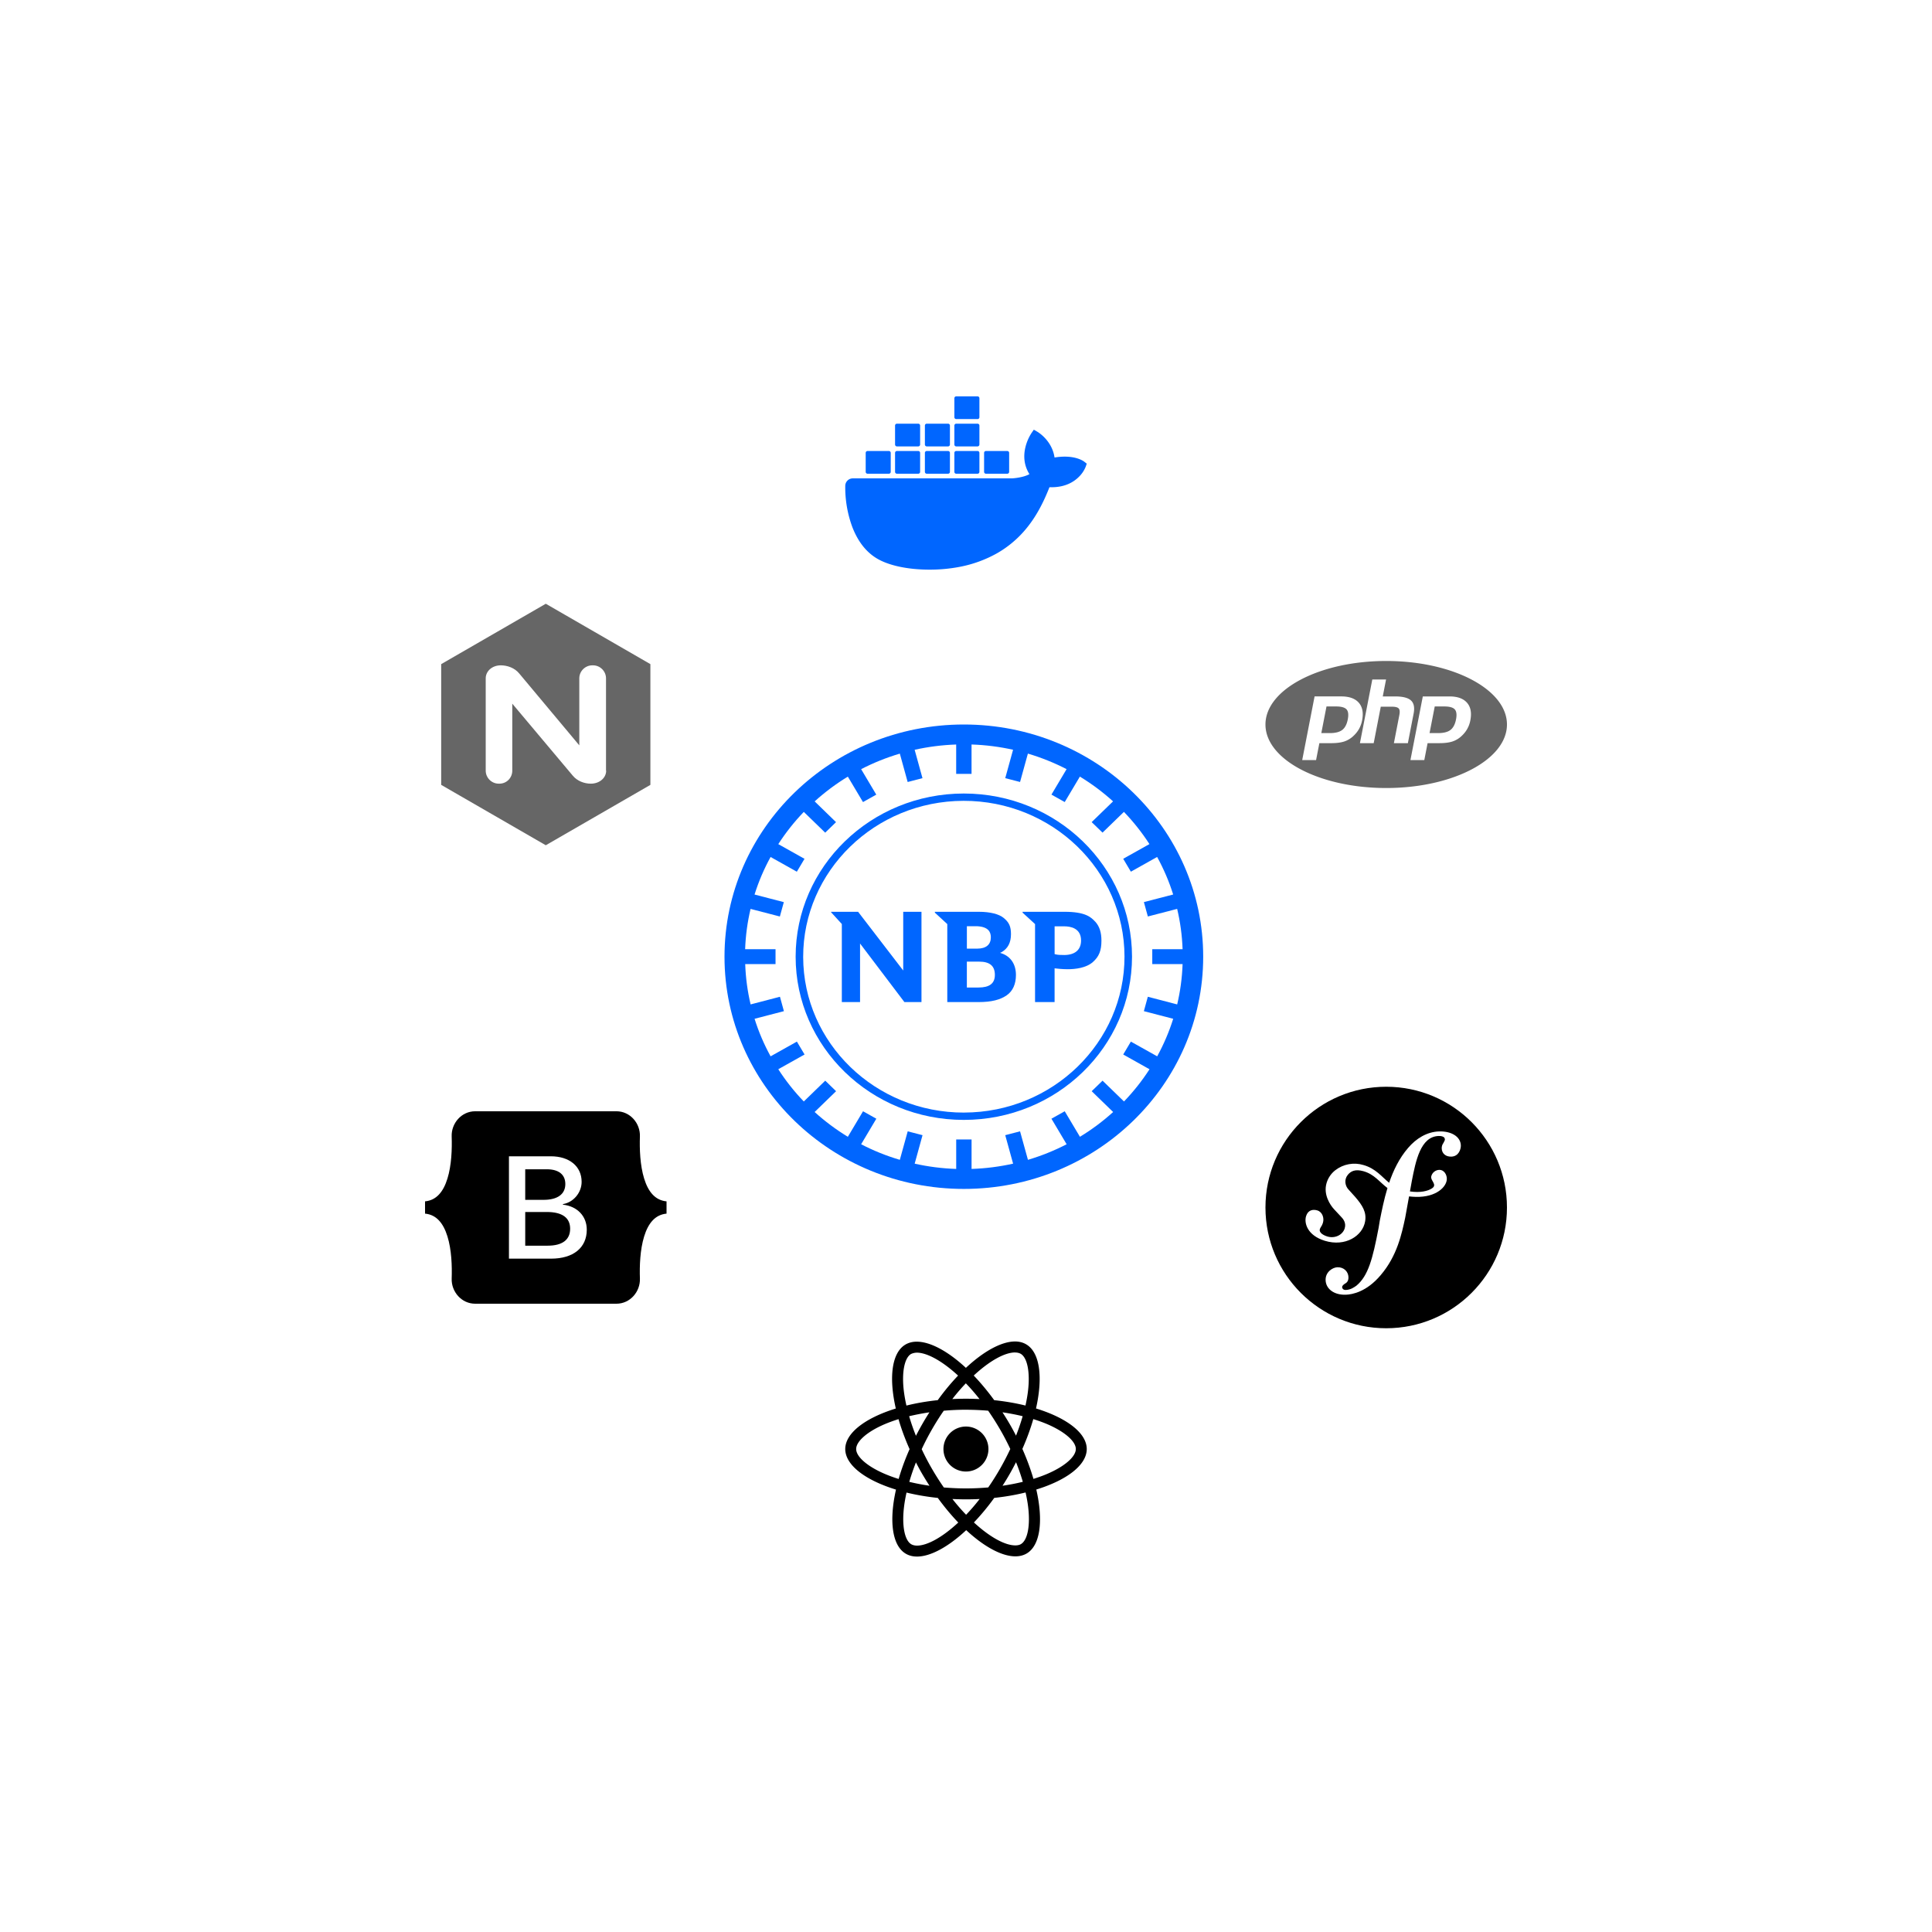 <svg class="img" viewBox="-2 -2 4 4" xmlns="http://www.w3.org/2000/svg">
<title>TechStack</title>
<desc>nbp, docker, php, symfony, react, bootstrap, nginx</desc>
<defs>
<symbol id="nbp" viewBox="0 0 78 78">
<path d="M38.652 0C17.306 0 0 16.791 0 37.502C0 58.214 17.306 75 38.652 75C59.999 75 77.305 58.214 77.305 37.502C77.305 16.791 59.999 0 38.652 0ZM73.1 45.203L68.363 43.967L67.724 46.293L72.461 47.524C71.796 49.641 70.928 51.667 69.875 53.587L65.626 51.21L64.388 53.292L68.636 55.674C67.433 57.538 66.054 59.278 64.516 60.877L61.052 57.517L59.298 59.218L62.762 62.579C61.114 64.071 59.32 65.414 57.399 66.581L54.944 62.459L52.798 63.661L55.253 67.787C53.274 68.809 51.181 69.655 49.004 70.301L47.73 65.7L45.337 66.32L46.607 70.921C44.438 71.404 42.195 71.695 39.899 71.772V67.013H37.418V71.772C35.122 71.695 32.875 71.404 30.711 70.921L31.98 66.32L29.587 65.7L28.314 70.301C26.133 69.66 24.044 68.813 22.065 67.787L24.52 63.661L22.373 62.459L19.919 66.581C18.002 65.414 16.204 64.071 14.556 62.579L18.02 59.218L16.27 57.517L12.806 60.877C11.268 59.278 9.884 57.534 8.686 55.67L12.93 53.292L11.691 51.21L7.443 53.587C6.39 51.667 5.517 49.637 4.856 47.524L9.594 46.293L8.955 43.967L4.217 45.203C3.719 43.099 3.42 40.923 3.345 38.695H8.241V36.288H3.332C3.411 34.06 3.711 31.884 4.209 29.78L8.941 31.007L9.58 28.686L4.852 27.459C5.517 25.342 6.385 23.315 7.443 21.396L11.682 23.773L12.921 21.691L8.686 19.318C9.889 17.458 11.268 15.713 12.806 14.114L16.261 17.466L18.011 15.769L14.56 12.417C16.208 10.924 18.002 9.582 19.919 8.419L22.365 12.528L24.511 11.326L22.065 7.213C24.044 6.191 26.133 5.349 28.314 4.703L29.579 9.287L31.971 8.667L30.707 4.083C32.875 3.6 35.114 3.309 37.414 3.232V7.974H39.895V3.228C42.191 3.305 44.434 3.596 46.602 4.079L45.337 8.663L47.73 9.283L48.995 4.699C51.176 5.345 53.261 6.187 55.244 7.209L52.798 11.322L54.944 12.524L57.39 8.415C59.307 9.578 61.101 10.92 62.749 12.412L59.294 15.764L61.048 17.462L64.503 14.11C66.041 15.709 67.42 17.449 68.623 19.313L64.388 21.686L65.626 23.769L69.866 21.391C70.923 23.311 71.792 25.342 72.457 27.454L67.728 28.681L68.368 31.003L73.1 29.776C73.598 31.88 73.898 34.052 73.977 36.284H69.081V38.691H73.977C73.898 40.923 73.603 43.099 73.105 45.198"></path>
<path d="M38.648 11.146C23.647 11.146 11.488 22.943 11.488 37.498C11.488 52.052 23.647 63.853 38.648 63.853C53.648 63.853 65.811 52.052 65.811 37.498C65.811 22.943 53.648 11.146 38.648 11.146ZM38.696 62.673C24.392 62.703 12.735 51.441 12.705 37.557C12.678 23.679 24.281 12.357 38.59 12.327C52.904 12.297 64.569 23.572 64.595 37.451C64.626 51.334 53.005 62.643 38.696 62.669"></path>
<path d="M31.81 30.25V44.826H29.052L21.89 35.368V44.826H18.947V32.221L17.215 30.323V30.25H21.578L28.862 39.729V30.25H31.81Z"></path>
<path d="M44.778 36.972C44.659 36.925 44.492 36.869 44.492 36.869C44.492 36.869 44.677 36.818 44.756 36.762C45.757 36.164 46.263 35.253 46.263 33.85C46.263 32.636 45.968 31.956 45.069 31.225C44.337 30.631 42.958 30.246 41.063 30.246H33.973V30.383L35.978 32.23V44.826H41.032C43.165 44.826 44.536 44.441 45.563 43.74C46.581 43.039 47.065 41.88 47.065 40.448C47.065 38.738 46.237 37.481 44.778 36.968V36.972ZM39.138 32.581H40.883C42.61 32.696 43.011 33.5 43.011 34.368C43.011 35.527 42.279 36.198 40.781 36.198H39.142V32.581H39.138ZM41.019 42.475H39.138V38.293H41.12C42.892 38.293 43.663 39.037 43.663 40.439C43.663 41.842 42.764 42.475 41.015 42.475"></path>
<path d="M59.85 31.824C59.158 31.08 58.237 30.246 54.901 30.246H48.137V30.383L50.151 32.23V44.826H53.306V39.375L53.491 39.396C53.667 39.426 54.637 39.52 55.399 39.52C56.668 39.52 58.409 39.319 59.493 38.357C60.489 37.476 60.872 36.51 60.872 34.907C60.872 33.62 60.582 32.615 59.855 31.82L59.85 31.824ZM54.818 37.224C54.346 37.224 53.808 37.215 53.425 37.109L53.31 37.074V32.593H54.857C55.875 32.593 57.581 32.884 57.581 34.881C57.581 36.322 56.677 37.228 54.813 37.228"></path>
</symbol>
<symbol id="php" viewBox="0 0 24 24"><path d="M7.01 10.207h-.944l-.515 2.648h.838c.556 0 .97-.105 1.242-.314.272-.21.455-.559.55-1.049.092-.47.05-.802-.124-.995-.175-.193-.523-.29-1.047-.29zM12 5.688C5.373 5.688 0 8.514 0 12s5.373 6.313 12 6.313S24 15.486 24 12c0-3.486-5.373-6.312-12-6.312zm-3.26 7.451c-.261.25-.575.438-.917.551-.336.108-.765.164-1.285.164H5.357l-.327 1.681H3.652l1.23-6.326h2.65c.797 0 1.378.209 1.744.628.366.418.476 1.002.33 1.752a2.836 2.836 0 0 1-.305.847c-.143.255-.33.49-.561.703zm4.024.715l.543-2.799c.063-.318.039-.536-.068-.651-.107-.116-.336-.174-.687-.174H11.46l-.704 3.625H9.388l1.23-6.327h1.367l-.327 1.682h1.218c.767 0 1.295.134 1.586.401s.378.7.263 1.299l-.572 2.944h-1.389zm7.597-2.265a2.782 2.782 0 0 1-.305.847c-.143.255-.33.49-.561.703a2.44 2.44 0 0 1-.917.551c-.336.108-.765.164-1.286.164h-1.18l-.327 1.682h-1.378l1.23-6.326h2.649c.797 0 1.378.209 1.744.628.366.417.477 1.001.331 1.751zM17.766 10.207h-.943l-.516 2.648h.838c.557 0 .971-.105 1.242-.314.272-.21.455-.559.551-1.049.092-.47.049-.802-.125-.995s-.524-.29-1.047-.29z"></path></symbol>
<symbol id="react" viewBox="0 0 24 24"><path d="M14.23 12.004a2.236 2.236 0 0 1-2.235 2.236 2.236 2.236 0 0 1-2.236-2.236 2.236 2.236 0 0 1 2.235-2.236 2.236 2.236 0 0 1 2.236 2.236zm2.648-10.69c-1.346 0-3.107.96-4.888 2.622-1.78-1.653-3.542-2.602-4.887-2.602-.41 0-.783.093-1.106.278-1.375.793-1.683 3.264-.973 6.365C1.98 8.917 0 10.42 0 12.004c0 1.59 1.99 3.097 5.043 4.03-.704 3.113-.39 5.588.988 6.38.32.187.69.275 1.102.275 1.345 0 3.107-.96 4.888-2.624 1.78 1.654 3.542 2.603 4.887 2.603.41 0 .783-.09 1.106-.275 1.374-.792 1.683-3.263.973-6.365C22.02 15.096 24 13.59 24 12.004c0-1.59-1.99-3.097-5.043-4.032.704-3.11.39-5.587-.988-6.38-.318-.184-.688-.277-1.092-.278zm-.005 1.09v.006c.225 0 .406.044.558.127.666.382.955 1.835.73 3.704-.054.46-.142.945-.25 1.44-.96-.236-2.006-.417-3.107-.534-.66-.905-1.345-1.727-2.035-2.447 1.592-1.48 3.087-2.292 4.105-2.295zm-9.77.02c1.012 0 2.514.808 4.11 2.28-.686.72-1.37 1.537-2.02 2.442-1.107.117-2.154.298-3.113.538-.112-.49-.195-.964-.254-1.42-.23-1.868.054-3.32.714-3.707.19-.09.4-.127.563-.132zm4.882 3.05c.455.468.91.992 1.36 1.564-.44-.02-.89-.034-1.345-.034-.46 0-.915.01-1.36.034.44-.572.895-1.096 1.345-1.565zM12 8.1c.74 0 1.477.034 2.202.093.406.582.802 1.203 1.183 1.86.372.64.71 1.29 1.018 1.946-.308.655-.646 1.31-1.013 1.95-.38.66-.773 1.288-1.18 1.87-.728.063-1.466.098-2.21.098-.74 0-1.477-.035-2.202-.093-.406-.582-.802-1.204-1.183-1.86-.372-.64-.71-1.29-1.018-1.946.303-.657.646-1.313 1.013-1.954.38-.66.773-1.286 1.18-1.868.728-.064 1.466-.098 2.21-.098zm-3.635.254c-.24.377-.48.763-.704 1.16-.225.39-.435.782-.635 1.174-.265-.656-.49-1.31-.676-1.947.64-.15 1.315-.283 2.015-.386zm7.26 0c.695.103 1.365.23 2.006.387-.18.632-.405 1.282-.66 1.933-.2-.39-.41-.783-.64-1.174-.225-.392-.465-.774-.705-1.146zm3.063.675c.484.15.944.317 1.375.498 1.732.74 2.852 1.708 2.852 2.476-.005.768-1.125 1.74-2.857 2.475-.42.18-.88.342-1.355.493-.28-.958-.646-1.956-1.1-2.98.45-1.017.81-2.01 1.085-2.964zm-13.395.004c.278.96.645 1.957 1.1 2.98-.45 1.017-.812 2.01-1.086 2.964-.484-.15-.944-.318-1.37-.5-1.732-.737-2.852-1.706-2.852-2.474 0-.768 1.12-1.742 2.852-2.476.42-.18.88-.342 1.356-.494zm11.678 4.28c.265.657.49 1.312.676 1.948-.64.157-1.316.29-2.016.39.24-.375.48-.762.705-1.158.225-.39.435-.788.636-1.18zm-9.945.02c.2.392.41.783.64 1.175.23.39.465.772.705 1.143-.695-.102-1.365-.23-2.006-.386.18-.63.406-1.282.66-1.933zM17.92 16.32c.112.493.2.968.254 1.423.23 1.868-.054 3.32-.714 3.708-.147.09-.338.128-.563.128-1.012 0-2.514-.807-4.11-2.28.686-.72 1.37-1.536 2.02-2.44 1.107-.118 2.154-.3 3.113-.54zm-11.83.01c.96.234 2.006.415 3.107.532.66.905 1.345 1.727 2.035 2.446-1.595 1.483-3.092 2.295-4.11 2.295-.22-.005-.406-.05-.553-.132-.666-.38-.955-1.834-.73-3.703.054-.46.142-.944.25-1.438zm4.56.64c.44.02.89.034 1.345.034.46 0 .915-.01 1.36-.034-.44.572-.895 1.095-1.345 1.565-.455-.47-.91-.993-1.36-1.565z"></path></symbol>
<symbol id="docker" viewBox="0 0 24 24"><path d="M13.983 11.078h2.119a.186.186 0 00.186-.185V9.006a.186.186 0 00-.186-.186h-2.119a.185.185 0 00-.185.185v1.888c0 .102.083.185.185.185m-2.954-5.43h2.118a.186.186 0 00.186-.186V3.574a.186.186 0 00-.186-.185h-2.118a.185.185 0 00-.185.185v1.888c0 .102.082.185.185.185m0 2.716h2.118a.187.187 0 00.186-.186V6.29a.186.186 0 00-.186-.185h-2.118a.185.185 0 00-.185.185v1.887c0 .102.082.185.185.186m-2.93 0h2.12a.186.186 0 00.184-.186V6.29a.185.185 0 00-.185-.185H8.1a.185.185 0 00-.185.185v1.887c0 .102.083.185.185.186m-2.964 0h2.119a.186.186 0 00.185-.186V6.29a.185.185 0 00-.185-.185H5.136a.186.186 0 00-.186.185v1.887c0 .102.084.185.186.186m5.893 2.715h2.118a.186.186 0 00.186-.185V9.006a.186.186 0 00-.186-.186h-2.118a.185.185 0 00-.185.185v1.888c0 .102.082.185.185.185m-2.93 0h2.12a.185.185 0 00.184-.185V9.006a.185.185 0 00-.184-.186h-2.12a.185.185 0 00-.184.185v1.888c0 .102.083.185.185.185m-2.964 0h2.119a.185.185 0 00.185-.185V9.006a.185.185 0 00-.184-.186h-2.12a.186.186 0 00-.186.186v1.887c0 .102.084.185.186.185m-2.92 0h2.12a.185.185 0 00.184-.185V9.006a.185.185 0 00-.184-.186h-2.12a.185.185 0 00-.184.185v1.888c0 .102.082.185.185.185M23.763 9.89c-.065-.051-.672-.51-1.954-.51-.338.001-.676.03-1.01.087-.248-1.7-1.653-2.53-1.716-2.566l-.344-.199-.226.327c-.284.438-.49.922-.612 1.43-.23.97-.09 1.882.403 2.661-.595.332-1.55.413-1.744.42H.751a.751.751 0 00-.75.748 11.376 11.376 0 00.692 4.062c.545 1.428 1.355 2.48 2.41 3.124 1.18.723 3.1 1.137 5.275 1.137.983.003 1.963-.086 2.93-.266a12.248 12.248 0 003.823-1.389c.98-.567 1.86-1.288 2.61-2.136 1.252-1.418 1.998-2.997 2.553-4.4h.221c1.372 0 2.215-.549 2.68-1.009.309-.293.55-.65.707-1.046l.098-.288Z"></path></symbol>
<symbol id="symfony" viewBox="0 0 24 24"><path d="M24 12c0 6.628-5.372 12-12 12S0 18.628 0 12 5.372 0 12 0s12 5.372 12 12zm-6.753-7.561c-1.22.042-2.283.715-3.075 1.644-.878 1.02-1.461 2.229-1.881 3.461-.753-.614-1.332-1.414-2.539-1.761-.966-.297-2.015-.105-2.813.514-.41.319-.71.757-.861 1.254-.36 1.176.381 2.225.719 2.6l.737.79c.15.154.519.56.339 1.138-.193.631-.951 1.037-1.732.799-.348-.106-.848-.366-.734-.73.045-.15.152-.263.21-.391.052-.11.077-.194.095-.242.141-.465-.053-1.07-.551-1.223-.465-.143-.939-.03-1.125.566-.209.68.117 1.913 1.86 2.449 2.04.628 3.765-.484 4.009-1.932.153-.907-.255-1.582-1.006-2.447l-.612-.677c-.371-.37-.497-1.002-.114-1.485.324-.409.785-.584 1.539-.379 1.103.3 1.594 1.063 2.412 1.68-.338 1.11-.56 2.223-.759 3.222l-.123.746c-.585 3.07-1.033 4.757-2.194 5.726-.234.166-.57.416-1.073.434-.266.005-.352-.176-.355-.257-.006-.184.15-.271.255-.353.154-.083.39-.224.372-.674-.016-.532-.456-.994-1.094-.973-.477.017-1.203.465-1.176 1.286.028.85.819 1.485 2.012 1.444.638-.021 2.062-.281 3.464-1.949 1.633-1.911 2.09-4.101 2.434-5.706l.383-2.116c.213.024.441.042.69.048 2.032.044 3.049-1.01 3.064-1.776.01-.464-.304-.921-.744-.91-.386.009-.718.278-.806.654-.094.428.646.813.068 1.189-.41.266-1.146.452-2.184.3l.188-1.042c.386-1.976.859-4.407 2.661-4.467.132-.007.612.006.623.323.003.105-.022.134-.147.375-.115.155-.174.345-.168.537.017.504.4.836.957.816.743-.023.955-.748.945-1.119-.032-.874-.952-1.424-2.17-1.386z"></path></symbol>
<symbol id="bootstrap" viewBox="0 0 24 24"><path d="M11.77 11.24H9.956V8.202h2.152c1.17 0 1.834.522 1.834 1.466 0 1.008-.773 1.572-2.174 1.572zm.324 1.206H9.957v3.348h2.231c1.459 0 2.232-.585 2.232-1.685s-.795-1.663-2.326-1.663zM24 11.39v1.218c-1.128.108-1.817.944-2.226 2.268-.407 1.319-.463 2.937-.42 4.186.045 1.3-.968 2.5-2.337 2.5H4.985c-1.37 0-2.383-1.2-2.337-2.5.043-1.249-.013-2.867-.42-4.186-.41-1.324-1.1-2.16-2.228-2.268V11.39c1.128-.108 1.819-.944 2.227-2.268.408-1.319.464-2.937.42-4.186-.045-1.3.968-2.5 2.338-2.5h14.032c1.37 0 2.382 1.2 2.337 2.5-.043 1.249.013 2.867.42 4.186.409 1.324 1.098 2.16 2.226 2.268zm-7.927 2.817c0-1.354-.953-2.333-2.368-2.488v-.057c1.04-.169 1.856-1.135 1.856-2.213 0-1.537-1.213-2.538-3.062-2.538h-4.16v10.172h4.181c2.218 0 3.553-1.086 3.553-2.876z"></path></symbol>
<symbol id="docker" viewBox="0 0 24 24"><path d="M13.983 11.078h2.119a.186.186 0 00.186-.185V9.006a.186.186 0 00-.186-.186h-2.119a.185.185 0 00-.185.185v1.888c0 .102.083.185.185.185m-2.954-5.43h2.118a.186.186 0 00.186-.186V3.574a.186.186 0 00-.186-.185h-2.118a.185.185 0 00-.185.185v1.888c0 .102.082.185.185.185m0 2.716h2.118a.187.187 0 00.186-.186V6.29a.186.186 0 00-.186-.185h-2.118a.185.185 0 00-.185.185v1.887c0 .102.082.185.185.186m-2.93 0h2.12a.186.186 0 00.184-.186V6.29a.185.185 0 00-.185-.185H8.1a.185.185 0 00-.185.185v1.887c0 .102.083.185.185.186m-2.964 0h2.119a.186.186 0 00.185-.186V6.29a.185.185 0 00-.185-.185H5.136a.186.186 0 00-.186.185v1.887c0 .102.084.185.186.186m5.893 2.715h2.118a.186.186 0 00.186-.185V9.006a.186.186 0 00-.186-.186h-2.118a.185.185 0 00-.185.185v1.888c0 .102.082.185.185.185m-2.93 0h2.12a.185.185 0 00.184-.185V9.006a.185.185 0 00-.184-.186h-2.12a.185.185 0 00-.184.185v1.888c0 .102.083.185.185.185m-2.964 0h2.119a.185.185 0 00.185-.185V9.006a.185.185 0 00-.184-.186h-2.12a.186.186 0 00-.186.186v1.887c0 .102.084.185.186.185m-2.92 0h2.12a.185.185 0 00.184-.185V9.006a.185.185 0 00-.184-.186h-2.12a.185.185 0 00-.184.185v1.888c0 .102.082.185.185.185M23.763 9.89c-.065-.051-.672-.51-1.954-.51-.338.001-.676.03-1.01.087-.248-1.7-1.653-2.53-1.716-2.566l-.344-.199-.226.327c-.284.438-.49.922-.612 1.43-.23.97-.09 1.882.403 2.661-.595.332-1.55.413-1.744.42H.751a.751.751 0 00-.75.748 11.376 11.376 0 00.692 4.062c.545 1.428 1.355 2.48 2.41 3.124 1.18.723 3.1 1.137 5.275 1.137.983.003 1.963-.086 2.93-.266a12.248 12.248 0 003.823-1.389c.98-.567 1.86-1.288 2.61-2.136 1.252-1.418 1.998-2.997 2.553-4.4h.221c1.372 0 2.215-.549 2.68-1.009.309-.293.55-.65.707-1.046l.098-.288Z"></path></symbol>
<symbol id="nginx" viewBox="0 0 24 24"><path d="M12 0L1.605 6v12L12 24l10.395-6V6L12 0zm6 16.59c0 .705-.646 1.29-1.529 1.29-.631 0-1.351-.255-1.801-.81l-6-7.141v6.66c0 .721-.57 1.29-1.274 1.29H7.32c-.721 0-1.29-.6-1.29-1.29V7.41c0-.705.63-1.29 1.5-1.29.646 0 1.38.255 1.83.81l5.97 7.141V7.41c0-.721.6-1.29 1.29-1.29h.075c.72 0 1.29.6 1.29 1.29v9.18H18z"></path></symbol>
</defs>
<use href="#nbp" fill="#06f" x="-0.5" y="-0.5" width="1" height="1"></use>
<use href="#docker" fill="#06f" x="-0.25" y="-1.25" width="0.5" height="0.5"></use>
<use href="#php" fill="#666" x="0.62" y="-0.75" width="0.5" height="0.5"></use>
<use href="#symfony" fill="#000" x="0.62" y="0.25" width="0.5" height="0.5"></use>
<use href="#react" fill="#000" x="-0.25" y="0.75" width="0.5" height="0.5"></use>
<use href="#bootstrap" fill="#000" x="-1.12" y="0.25" width="0.5" height="0.5"></use>
<use href="#nginx" fill="#666"  x="-1.12" y="-0.75" width="0.5" height="0.5"></use>
</svg>